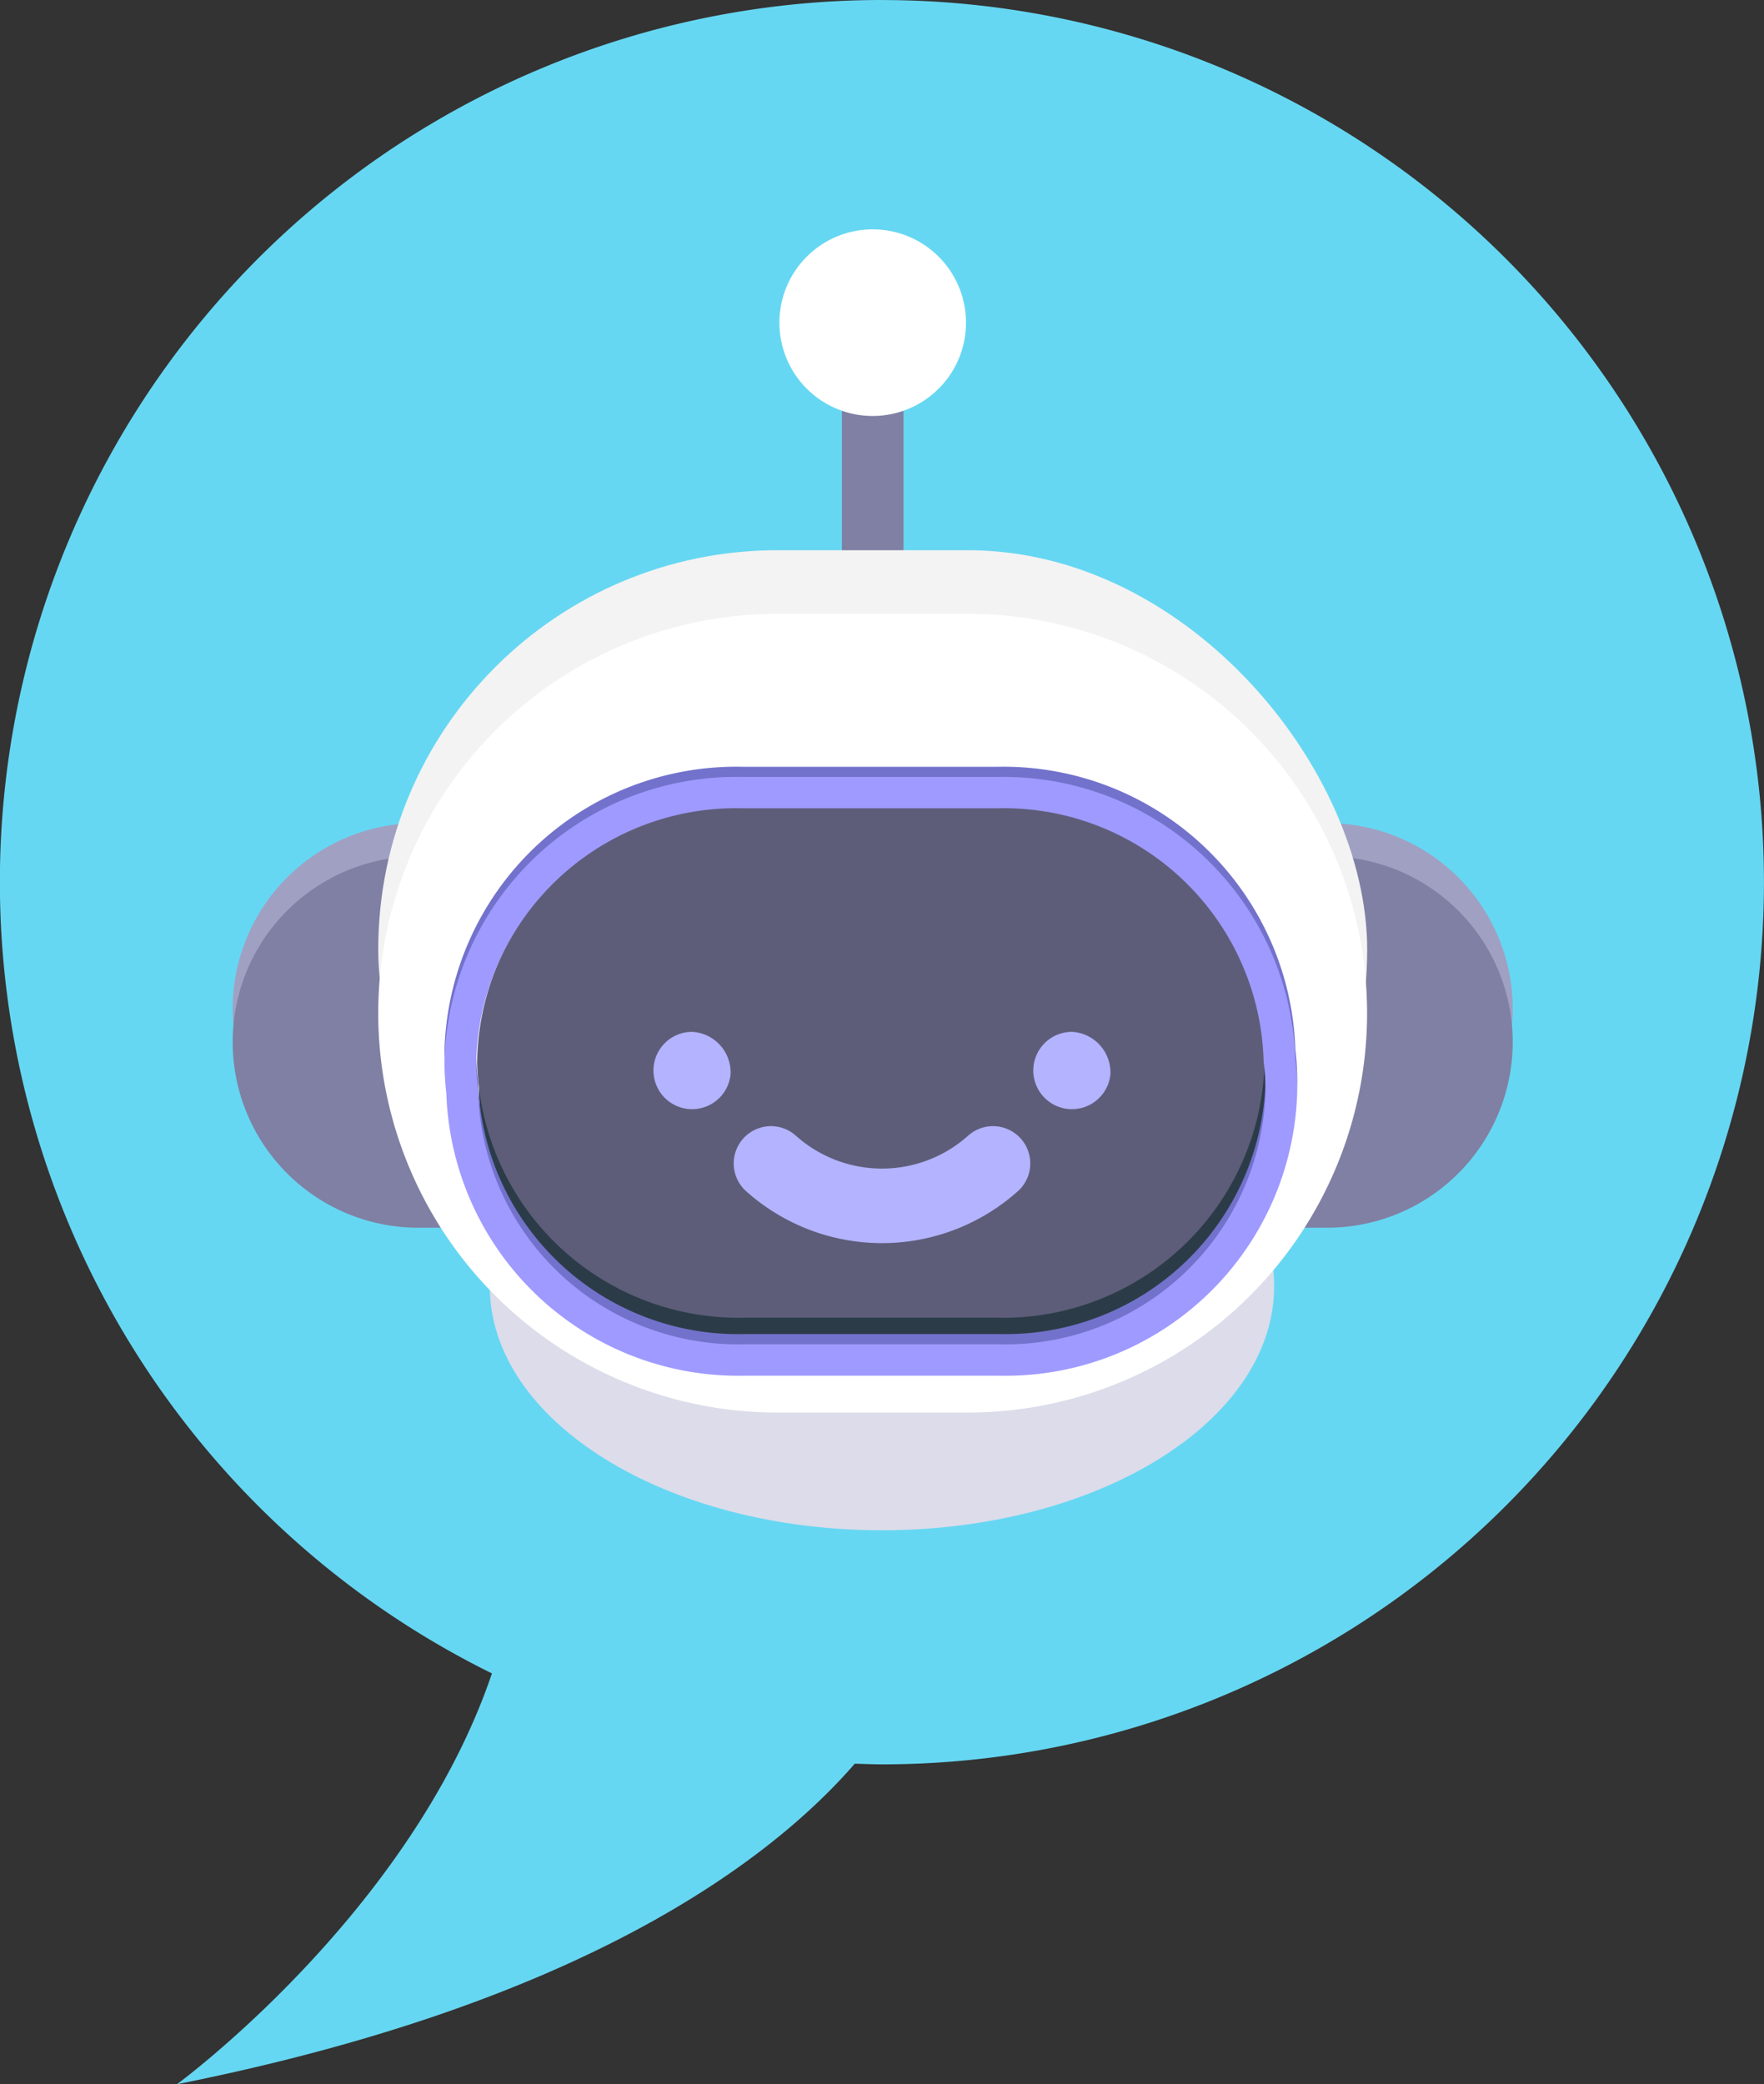 <svg xmlns="http://www.w3.org/2000/svg" width="71" height="83.875" viewBox="0 0 71 83.875">
  <rect x="0" y="0" width="71" height="83.875" fill="#333333" stroke="none"/>
  <g id="Group_121" data-name="Group 121" transform="translate(-272.744 -510.138)">
    <path id="Path_1597" data-name="Path 1597" d="M308.244,510.138a35.5,35.5,0,0,0-15.7,67.342c-3.264,9.64-12.678,16.533-12.678,16.533,16.277-3.25,23.848-8.949,27.283-12.9.363.01.726.027,1.093.027a35.5,35.5,0,1,0,0-71Z" fill="#66d7f2"/>
    <g id="Group_120" data-name="Group 120" transform="translate(282.109 519.368)">
      <path id="Path_1598" data-name="Path 1598" d="M333.884,582.862c0,5.425-7.067,9.822-15.785,9.822s-15.785-4.4-15.785-9.822,7.067-9.822,15.785-9.822S333.884,577.437,333.884,582.862Z" transform="translate(-291.965 -540.332)" fill="#dcdcea"/>
      <path id="Path_1599" data-name="Path 1599" d="M338.312,567.293a7.472,7.472,0,0,1-7.473,7.473H294.264a7.473,7.473,0,0,1-7.473-7.473h0a7.473,7.473,0,0,1,7.473-7.473h36.575a7.472,7.472,0,0,1,7.473,7.473Z" transform="translate(-286.791 -535.926)" fill="#a0a0c3"/>
      <path id="Path_1600" data-name="Path 1600" d="M338.312,569.3a7.472,7.472,0,0,1-7.473,7.473H294.264a7.473,7.473,0,0,1-7.473-7.473h0a7.473,7.473,0,0,1,7.473-7.473h36.575a7.472,7.472,0,0,1,7.473,7.473Z" transform="translate(-286.791 -536.596)" fill="#8080a4"/>
      <rect id="Rectangle_90" data-name="Rectangle 90" width="2.479" height="12.617" transform="translate(24.521 1.728)" fill="#8080a4"/>
      <path id="Path_1601" data-name="Path 1601" d="M327.307,527.738a3.755,3.755,0,1,1-3.755-3.756A3.755,3.755,0,0,1,327.307,527.738Z" transform="translate(-297.791 -523.982)" fill="#fff"/>
      <rect id="Rectangle_91" data-name="Rectangle 91" width="39.804" height="32.144" rx="16.072" transform="translate(5.859 12.912)" fill="#f3f3f3"/>
      <path id="Rectangle_92" data-name="Rectangle 92" d="M16.071,0h7.662A16.072,16.072,0,0,1,39.8,16.072v0A16.072,16.072,0,0,1,23.733,32.144H16.072A16.072,16.072,0,0,1,0,16.072v0A16.071,16.071,0,0,1,16.071,0Z" transform="translate(5.859 15.471)" fill="#fff"/>
      <path id="Path_1602" data-name="Path 1602" d="M333.354,570.806a10.523,10.523,0,0,1-10.709,10.326H312.369a10.523,10.523,0,0,1-10.709-10.326h0a10.524,10.524,0,0,1,10.709-10.327h10.275a10.524,10.524,0,0,1,10.709,10.327Z" transform="translate(-291.747 -536.146)" fill="#2b3c48"/>
      <path id="Path_1603" data-name="Path 1603" d="M333.243,569.027a10.523,10.523,0,0,1-10.709,10.325H312.258a10.522,10.522,0,0,1-10.709-10.325h0A10.523,10.523,0,0,1,312.258,558.7h10.275a10.523,10.523,0,0,1,10.709,10.327Z" transform="translate(-291.71 -535.553)" fill="#5d5d79"/>
      <g id="Group_119" data-name="Group 119" transform="translate(16.941 32.294)">
        <path id="Path_1604" data-name="Path 1604" d="M315.3,574.136a1.556,1.556,0,1,1-1.548-1.716A1.637,1.637,0,0,1,315.3,574.136Z" transform="translate(-312.201 -572.42)" fill="#b3b3ff"/>
        <path id="Path_1605" data-name="Path 1605" d="M338.232,574.136a1.556,1.556,0,1,1-1.547-1.716A1.638,1.638,0,0,1,338.232,574.136Z" transform="translate(-319.845 -572.42)" fill="#b3b3ff"/>
      </g>
      <path id="Path_1606" data-name="Path 1606" d="M319.287,580.362a6.7,6.7,0,0,0,8.937,0" transform="translate(-297.621 -542.773)" fill="none" stroke="#b3b3ff" stroke-linecap="round" stroke-linejoin="round" stroke-width="3"/>
      <path id="Path_1607" data-name="Path 1607" d="M333.824,567.783a11.755,11.755,0,0,0-11.986-11.363H311.563a11.745,11.745,0,0,0-11.987,11.459,11.08,11.08,0,0,0,.075,1.269,11.755,11.755,0,0,0,11.986,11.362h10.275A11.745,11.745,0,0,0,333.9,569.052,11.093,11.093,0,0,0,333.824,567.783Zm-11.911,11.466H311.638a10.465,10.465,0,0,1-10.709-10.178,9.893,9.893,0,0,1-.074-1.191,10.463,10.463,0,0,1,10.709-10.2h10.275a10.465,10.465,0,0,1,10.709,10.18,9.754,9.754,0,0,1,.075,1.191A10.462,10.462,0,0,1,321.913,579.248Z" transform="translate(-291.052 -534.793)" fill="#7272cc"/>
      <path id="Path_1608" data-name="Path 1608" d="M333.825,568.4a11.755,11.755,0,0,0-11.986-11.364H311.564A11.745,11.745,0,0,0,299.577,568.5a11.2,11.2,0,0,0,.075,1.267,11.756,11.756,0,0,0,11.987,11.364h10.275A11.745,11.745,0,0,0,333.9,569.669,11.223,11.223,0,0,0,333.825,568.4Zm-11.912,11.466H311.639a10.464,10.464,0,0,1-10.709-10.179,9.89,9.89,0,0,1-.075-1.191,10.462,10.462,0,0,1,10.709-10.2h10.275a10.463,10.463,0,0,1,10.708,10.178,9.646,9.646,0,0,1,.076,1.191A10.463,10.463,0,0,1,321.913,579.866Z" transform="translate(-291.052 -534.999)" fill="#9f9aff"/>
    </g>
  </g>
</svg>
